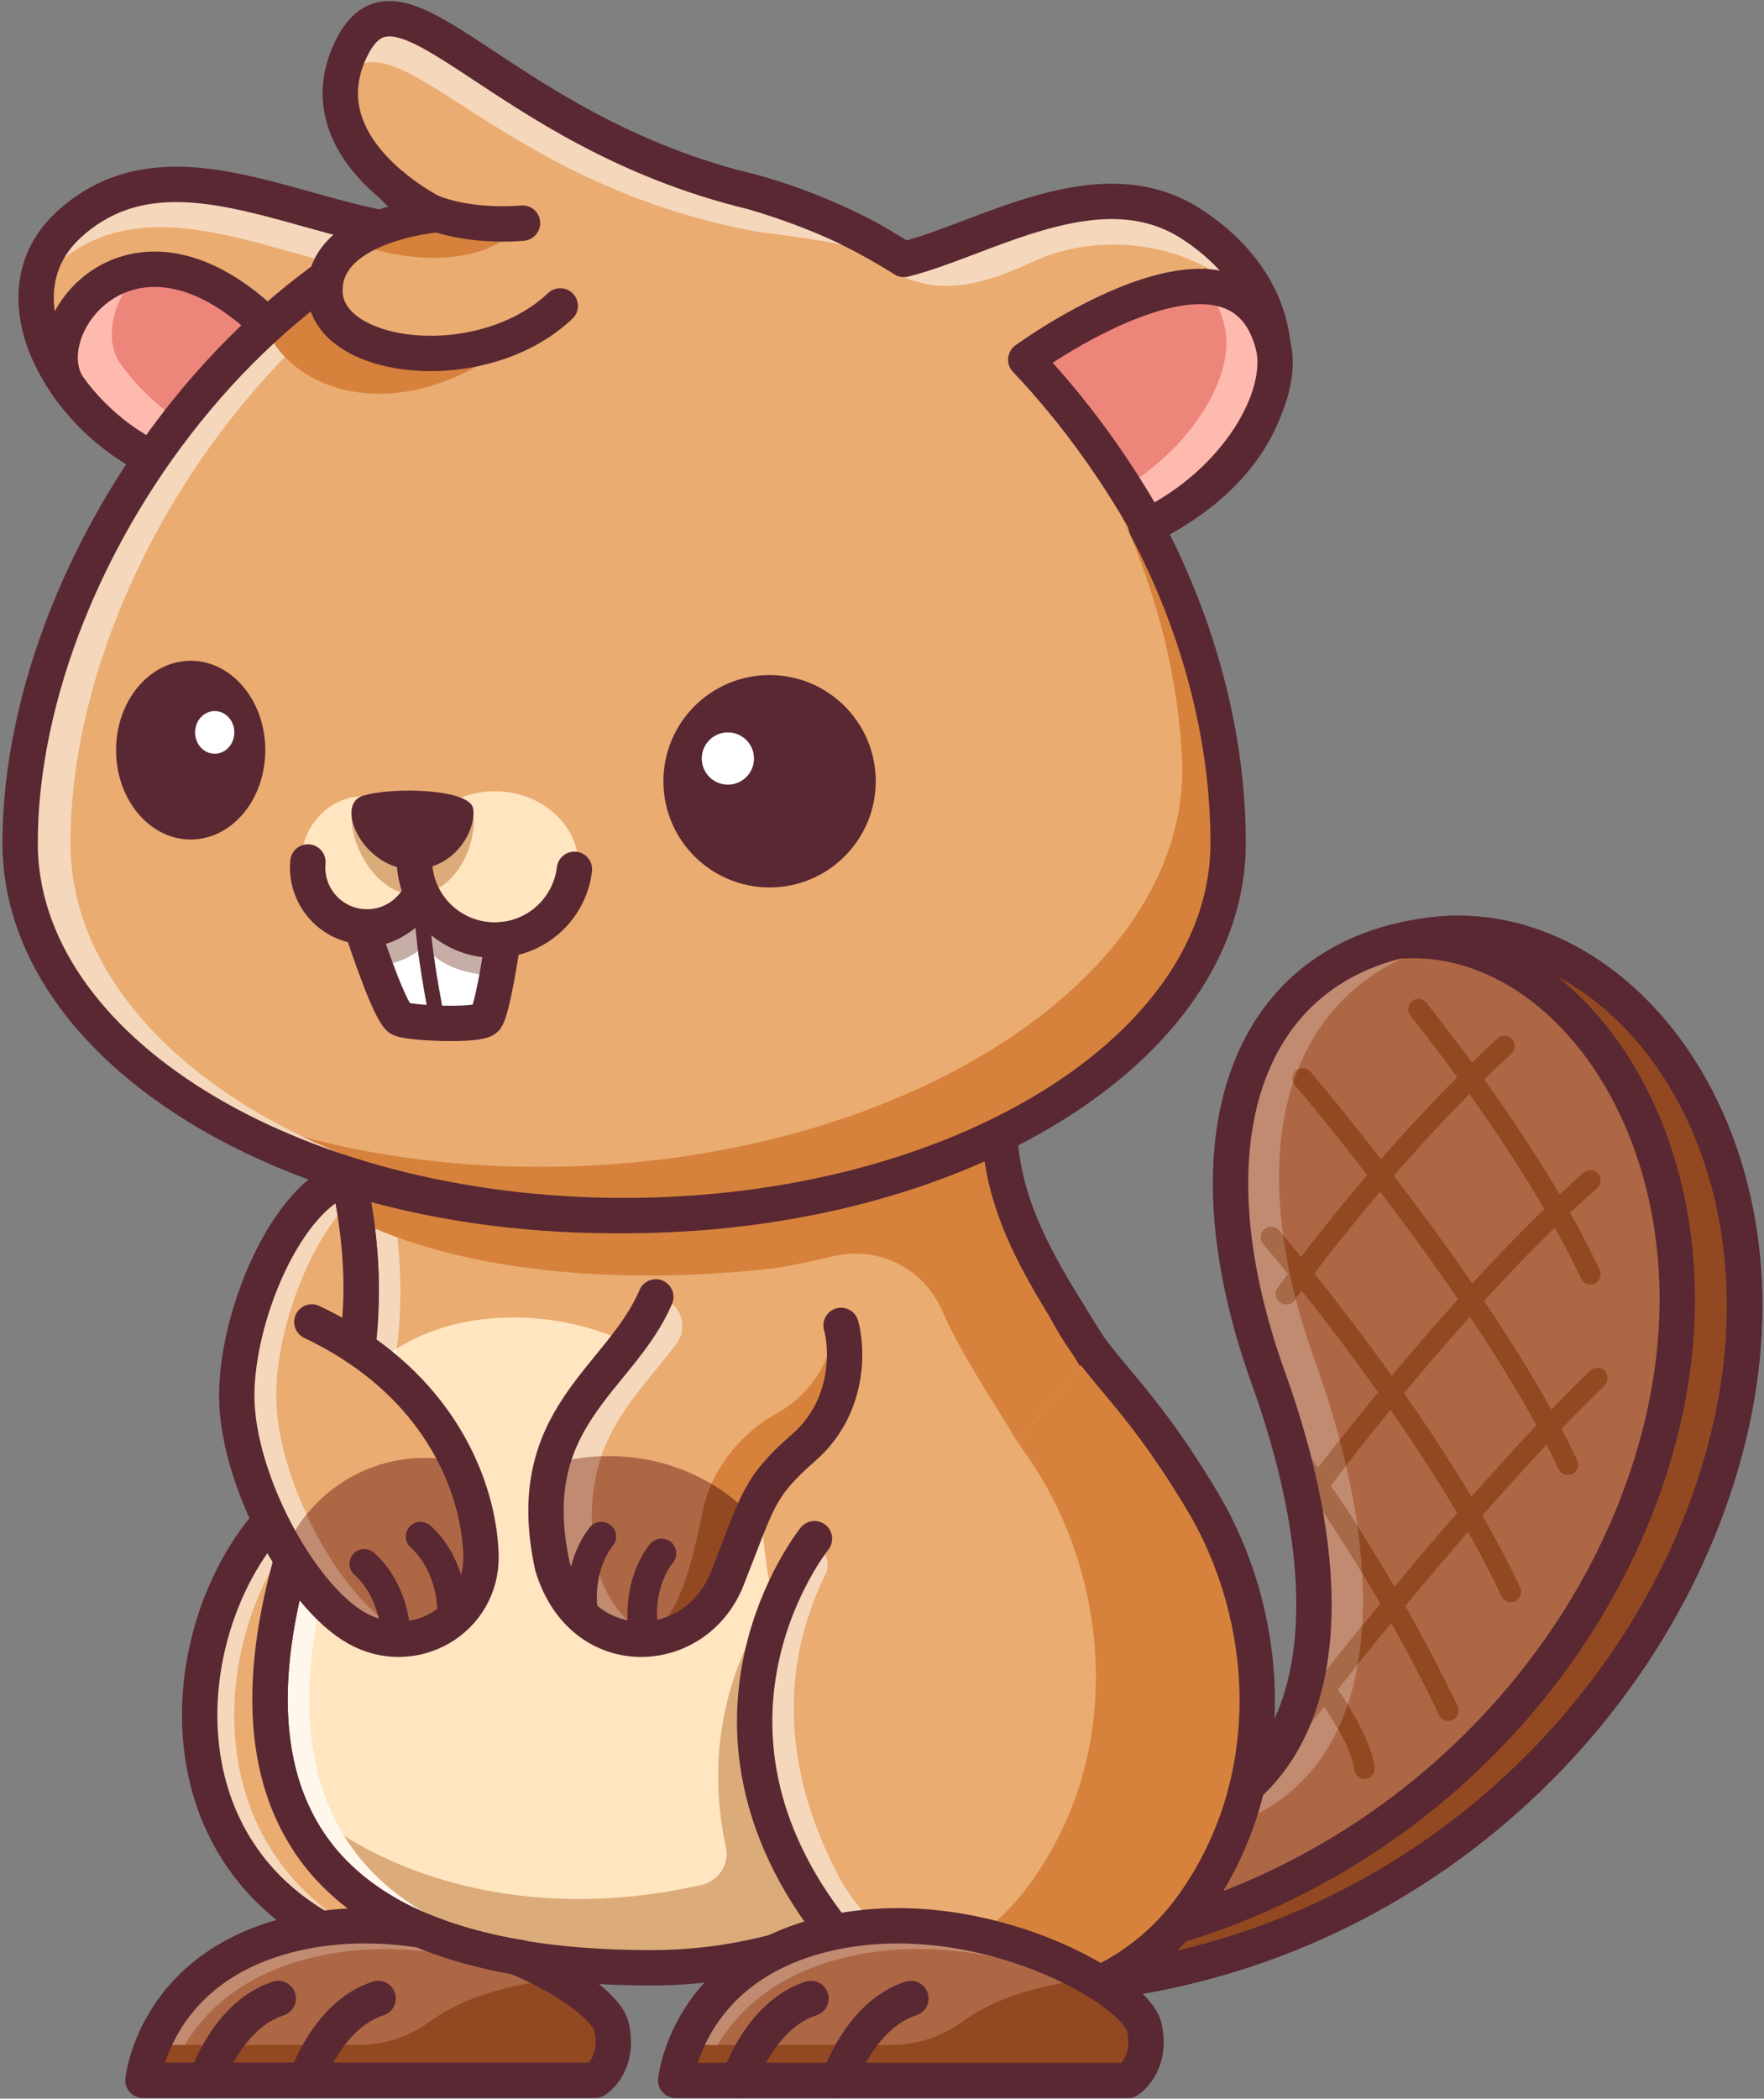 <svg width="1077" height="1281" viewBox="0 0 1077 1281" fill="none" xmlns="http://www.w3.org/2000/svg">
<rect x="0" y="0" width="1077" height="1281" fill="#808080" stroke="none"/>
<g clip-path="url(#clip0_971_240)">
<path d="M673.904 1122.74C810.017 1113.87 827.601 989.264 774.37 841.082C721.18 692.9 762.022 583.082 875.716 570.494C989.41 557.905 1095.99 695.058 1056.91 869.815C1017.82 1044.61 852.737 1205.5 631.863 1212.94L673.944 1122.74H673.904Z" fill="#EAAC71"/>
<path d="M673.904 1122.74C810.017 1113.87 827.601 989.264 774.37 841.082C721.18 692.9 762.022 583.082 875.716 570.494C989.41 557.905 1095.99 695.058 1056.91 869.815C1017.82 1044.61 852.737 1205.5 631.863 1212.94L673.944 1122.74H673.904Z" fill="#AE6745"/>
<path d="M707.353 1122.74C843.466 1113.87 856.174 979.354 802.984 831.172C750.113 683.869 795.031 584.481 907.126 570.774C896.776 569.455 886.306 569.336 875.716 570.495C762.022 583.083 721.18 692.9 774.37 841.082C827.561 989.264 809.977 1113.87 673.904 1122.74L631.823 1212.94C643.532 1212.54 655.041 1211.7 666.431 1210.46L707.353 1122.74Z" fill="#C18B71"/>
<path d="M979.859 836.766C977.421 834.208 973.465 834.168 970.947 836.566C963.194 844.079 955.202 852.031 947.169 860.423C934.981 838.484 920.794 815.905 906.088 794.085C919.955 778.899 934.541 763.634 949.247 749.287C955.042 759.637 960.437 770.068 965.272 780.378C966.351 782.696 968.629 784.015 970.987 784.015C971.866 784.015 972.786 783.815 973.665 783.415C976.782 781.897 978.141 778.18 976.662 775.023C971.227 763.474 965.113 751.845 958.639 740.255C964.154 735.06 969.628 730.025 975.143 725.189C977.741 722.872 977.981 718.875 975.703 716.318C973.385 713.72 969.389 713.48 966.831 715.758C961.995 720.074 957.08 724.51 952.205 729.106C937.778 704.529 921.753 680.591 906.208 658.851C911.602 653.536 917.157 648.301 922.752 643.146C925.31 640.828 925.47 636.832 923.152 634.234C920.754 631.637 916.798 631.517 914.24 633.874C909.005 638.71 903.81 643.625 898.695 648.541C888.944 635.273 879.512 622.965 870.92 612.095C868.762 609.377 864.846 608.898 862.088 611.096C859.371 613.254 858.931 617.17 861.089 619.927C869.921 631.117 879.632 643.785 889.703 657.532C872.919 674.317 857.173 691.461 843.146 707.526C818.569 675.875 800.586 654.735 800.106 654.176C797.868 651.538 793.872 651.218 791.275 653.496C788.637 655.774 788.317 659.69 790.555 662.328C791.035 662.887 809.617 684.707 834.754 717.237C817.81 737.138 803.863 754.762 794.312 767.23C786.119 757.16 781.084 751.325 780.844 751.085C778.566 748.448 774.61 748.128 771.972 750.406C769.375 752.684 769.055 756.64 771.333 759.238C771.573 759.517 777.288 766.191 786.519 777.541C782.483 782.936 780.245 786.093 780.165 786.253C778.127 789.09 778.806 793.006 781.644 795.004C782.762 795.804 784.001 796.163 785.28 796.163C787.238 796.163 789.196 795.244 790.395 793.526C790.475 793.406 791.954 791.328 794.631 787.691C807.3 803.636 823.924 825.216 841.428 849.833C825.962 868.656 813.294 884.921 804.702 896.07C801.785 892.034 798.907 888.158 796.11 884.441C794.032 881.724 790.076 881.164 787.278 883.282C784.521 885.4 784.001 889.356 786.119 892.114C789.556 896.59 793.113 901.465 796.749 906.54C794.152 910.017 792.713 911.975 792.593 912.135C790.515 914.893 791.115 918.849 793.952 920.927C795.071 921.726 796.35 922.166 797.629 922.166C799.587 922.166 801.505 921.247 802.744 919.568C802.824 919.488 803.343 918.689 804.342 917.41C817.011 935.993 830.278 957.173 842.786 978.873C829.799 994.618 818.209 1008.97 808.858 1020.71C807.859 1019.44 807.18 1018.64 807.02 1018.44C804.822 1015.76 800.826 1015.4 798.188 1017.6C795.511 1019.8 795.111 1023.75 797.309 1026.43C797.389 1026.51 798.708 1028.11 800.786 1030.86C790.236 1044.17 783.961 1052.32 783.722 1052.68C781.604 1055.44 782.123 1059.4 784.84 1061.52C785.999 1062.4 787.358 1062.83 788.677 1062.83C790.555 1062.83 792.434 1061.96 793.672 1060.36C793.872 1060.04 799.307 1053.04 808.419 1041.49C816.052 1052.72 825.083 1068.19 826.881 1080.42C827.361 1083.54 829.998 1085.81 833.076 1085.81C833.395 1085.81 833.675 1085.81 833.995 1085.73C837.432 1085.25 839.789 1082.06 839.31 1078.62C836.992 1062.75 825.243 1043.61 816.571 1031.26C825.563 1019.95 836.792 1006.05 849.42 990.662C860.17 1009.84 870.201 1029.03 878.553 1046.81C879.632 1049.13 881.91 1050.45 884.228 1050.45C885.147 1050.45 886.026 1050.25 886.945 1049.85C890.063 1048.33 891.421 1044.61 889.943 1041.45C880.831 1022.11 869.801 1001.09 857.972 980.272C869.881 965.885 882.829 950.58 896.297 935.074C903.73 948.182 910.643 961.329 916.758 974.317C917.837 976.635 920.075 977.954 922.472 977.954C923.352 977.954 924.271 977.754 925.11 977.355C928.267 975.836 929.626 972.119 928.107 968.962C921.273 954.456 913.441 939.71 905.048 925.083C917.916 910.417 931.144 895.711 944.252 881.764C946.849 886.799 949.327 891.794 951.605 896.71C952.684 898.988 954.962 900.346 957.28 900.346C958.199 900.346 959.078 900.146 959.997 899.747C963.114 898.268 964.473 894.512 962.994 891.395C959.997 885.081 956.8 878.646 953.364 872.133C962.315 862.821 971.107 853.949 979.619 845.717C982.097 843.279 982.177 839.283 979.779 836.845L979.859 836.766ZM897.136 667.843C912.721 689.623 928.627 713.56 942.853 738.017C927.867 752.524 913.041 767.95 898.854 783.415C882.509 759.637 865.845 737.098 850.979 717.676C864.846 701.691 880.431 684.627 897.136 667.803V667.843ZM802.464 777.301C811.576 765.312 825.483 747.649 842.627 727.427C857.453 746.889 874.037 769.388 890.182 793.006C875.676 809.111 862.009 825.056 849.74 839.803C831.877 814.786 815.012 793.006 802.464 777.301ZM851.378 968.563C838.59 946.663 825.163 925.323 812.375 906.82C820.407 896.27 833.156 879.885 848.981 860.503C862.728 880.325 876.795 901.745 889.663 923.525C876.275 938.91 863.287 954.176 851.338 968.563H851.378ZM898.375 913.574C885.307 891.634 871.08 870.174 857.253 850.433C869.402 835.806 882.949 819.861 897.416 803.756C912.082 825.616 926.149 848.155 938.058 869.975C924.83 884.001 911.443 898.748 898.375 913.574Z" fill="#924921"/>
<path d="M821.806 894.591C820.607 889.475 819.368 884.28 817.97 879.085C812.894 885.519 808.459 891.314 804.742 896.069C801.825 892.033 798.947 888.156 796.15 884.44C794.152 881.842 790.435 881.243 787.718 883.041C789.276 888.756 790.715 894.391 792.034 899.946C793.592 902.143 795.191 904.301 796.79 906.579C795.75 907.978 794.911 909.057 794.272 909.976C795.151 914.052 795.95 918.089 796.63 922.125C796.989 922.205 797.349 922.205 797.669 922.205C799.627 922.205 801.545 921.286 802.784 919.607C802.864 919.527 803.383 918.728 804.382 917.449C813.334 930.557 822.526 944.984 831.597 959.97C831.078 950.738 830.118 941.267 828.76 931.556C823.245 922.964 817.77 914.612 812.375 906.859C815.013 903.382 818.209 899.266 821.806 894.591Z" fill="#A66A49"/>
<path d="M789.556 660.689C790.435 657.972 791.434 655.294 792.473 652.697C792.034 652.897 791.594 653.176 791.234 653.496C789.116 655.334 788.517 658.212 789.556 660.689Z" fill="#A66A49"/>
<path d="M831.677 992.461C823.165 1002.89 815.452 1012.44 808.898 1020.71C807.899 1019.44 807.22 1018.64 807.06 1018.44C805.102 1016.04 801.705 1015.52 799.147 1017C798.548 1020.12 797.948 1023.19 797.229 1026.23C797.229 1026.31 797.309 1026.39 797.349 1026.43C797.389 1026.47 798.748 1028.11 800.826 1030.87C797.908 1034.58 795.311 1037.86 793.073 1040.7C790.635 1047.81 787.718 1054.56 784.281 1060.92C784.481 1061.12 784.641 1061.32 784.881 1061.52C786.039 1062.4 787.398 1062.84 788.717 1062.84C790.595 1062.84 792.473 1061.96 793.712 1060.36C793.912 1060.04 799.347 1053.04 808.459 1041.5C811.256 1045.61 814.253 1050.29 816.971 1055.12C819.169 1050.45 821.127 1045.57 822.805 1040.46C820.687 1037.1 818.609 1033.98 816.611 1031.18C820.367 1026.47 824.524 1021.27 828.959 1015.76C830.278 1008.25 831.157 1000.49 831.677 992.461Z" fill="#A66A49"/>
<path d="M786.519 777.541C782.483 782.936 780.245 786.093 780.165 786.253C778.127 789.09 778.806 793.007 781.643 795.005C782.762 795.804 784.001 796.164 785.28 796.164C787.238 796.164 789.196 795.245 790.395 793.526C790.395 793.446 790.635 793.167 791.035 792.607C787.638 779.259 785.08 766.391 783.402 754.043C781.843 752.205 780.964 751.166 780.844 751.046C778.566 748.408 774.61 748.088 771.972 750.366C769.375 752.644 769.055 756.601 771.333 759.198C771.573 759.478 777.288 766.152 786.519 777.501V777.541Z" fill="#A66A49"/>
<path d="M875.756 570.494C868.523 571.293 862.449 573.611 855.815 575.169C959.838 576.088 1052.11 702.691 1016.03 863.98C980.498 1022.95 836.553 1168.38 641.934 1191.44L631.863 1212.98C852.777 1205.5 1017.86 1044.65 1056.95 869.855C1096.03 695.058 989.45 557.905 875.756 570.494Z" fill="#924921"/>
<path d="M875.756 570.494C868.523 571.293 862.968 572.692 856.334 574.25C960.117 568.775 1052.11 702.69 1016.07 863.98C980.538 1022.95 836.593 1168.38 641.974 1191.44L631.903 1212.98C852.817 1205.5 1017.9 1044.65 1056.99 869.855C1096.07 695.058 989.49 557.905 875.796 570.494H875.756Z" stroke="#592832" stroke-width="21.58" stroke-linecap="round" stroke-linejoin="round"/>
<path d="M673.904 1122.74C810.017 1113.87 827.601 989.264 774.37 841.082C721.18 692.9 762.022 583.082 875.716 570.494C989.41 557.905 1095.99 695.058 1056.91 869.815C1017.82 1044.61 852.737 1205.5 631.863 1212.94L673.944 1122.74H673.904Z" stroke="#592832" stroke-width="21.58" stroke-linecap="round" stroke-linejoin="round"/>
<path d="M610.283 687.986C546.902 721.634 464.459 741.936 374.263 741.936C316.197 741.936 261.328 733.503 212.693 718.517C221.405 757.681 228.399 822.501 201.983 885.242C160.222 984.43 92.326 1201.11 397.761 1201.11C590.062 1201.11 737.085 1014.04 689.689 869.577C667.03 811.631 611.282 761.038 610.283 687.986Z" fill="#EAAC71"/>
<path d="M225.881 885.243C250.778 826.138 245.982 765.195 238.07 725.591C229.438 723.434 220.966 721.076 212.693 718.518C221.405 757.682 228.399 822.501 201.983 885.243C160.222 984.43 92.326 1201.11 397.761 1201.11C400.998 1201.11 404.195 1201.03 407.392 1200.95C118.381 1194.24 184.759 982.872 225.881 885.243Z" fill="#F5D7BB"/>
<path d="M570.8 1146.32C515.771 1101 474.45 1027.59 465.937 937.914C451.831 789.253 257.332 768.592 212.094 855.591C209.456 865.462 206.14 875.372 201.983 885.243C160.222 984.431 92.326 1201.11 397.761 1201.11C462.461 1201.11 522.005 1179.93 570.76 1146.32H570.8Z" fill="#FFE5C0"/>
<path d="M467.936 1192.68C472.292 1191.64 476.568 1190.44 480.844 1189.2C482.043 1188.84 483.241 1188.48 484.44 1188.12C487.517 1187.2 490.555 1186.2 493.552 1185.2C494.911 1184.72 496.309 1184.24 497.668 1183.76C500.625 1182.72 503.543 1181.61 506.46 1180.49C507.659 1180.01 508.858 1179.57 510.056 1179.09C518.129 1175.81 526.002 1172.21 533.714 1168.34C534.873 1167.74 536.032 1167.14 537.151 1166.54C539.869 1165.14 542.546 1163.7 545.184 1162.22C546.462 1161.5 547.741 1160.78 549.02 1160.03C551.618 1158.51 554.215 1156.99 556.733 1155.43C557.852 1154.75 559.011 1154.07 560.09 1153.35C563.686 1151.07 567.243 1148.76 570.72 1146.36C567.563 1143.76 564.446 1141.04 561.409 1138.25C560.529 1137.45 559.65 1136.57 558.771 1135.73C556.613 1133.69 554.415 1131.65 552.297 1129.53C551.338 1128.57 550.379 1127.58 549.42 1126.58C547.422 1124.5 545.423 1122.38 543.465 1120.22C542.506 1119.18 541.587 1118.1 540.668 1117.07C538.75 1114.87 536.831 1112.67 534.953 1110.39C505.341 1074.51 482.722 1028.87 471.692 976.237C454.828 1000.97 427.373 1054.84 443.199 1127.46C445.477 1137.89 438.683 1148.2 428.253 1150.55C336.178 1171.49 240.588 1154.67 174.249 1093.41L173.29 1093.25C193.711 1153.79 254.934 1201.15 397.681 1201.15C421.899 1201.15 445.357 1198.19 467.816 1192.72L467.936 1192.68Z" fill="#DBAB7A"/>
<path d="M225.881 885.242C234.633 864.462 239.668 843.481 242.226 823.26C229.478 831.453 219.008 842.243 212.094 855.59C211.495 857.908 210.815 860.186 210.136 862.504C209.976 863.063 209.776 863.663 209.616 864.222C209.097 865.901 208.537 867.619 207.978 869.297C207.738 870.017 207.498 870.776 207.219 871.495C206.659 873.134 206.06 874.732 205.46 876.371C205.22 877.05 204.941 877.73 204.701 878.409C203.822 880.687 202.943 882.925 201.983 885.203C160.222 984.39 92.326 1201.07 397.761 1201.07C400.798 1201.07 403.795 1200.99 406.833 1200.87C118.501 1193.91 184.799 982.752 225.881 885.203V885.242Z" fill="#FFF7EC"/>
<path d="M689.689 869.576C671.186 822.26 630.664 779.899 615.838 726.189C615.079 723.432 614.399 720.635 613.8 717.797C613.68 717.318 613.6 716.878 613.48 716.398C612.881 713.521 612.321 710.604 611.882 707.647C611.882 707.607 611.882 707.527 611.882 707.487C611.482 704.729 611.162 701.932 610.923 699.095C610.843 698.375 610.803 697.656 610.763 696.937C610.523 694.019 610.363 691.062 610.323 688.025C546.942 721.674 464.499 741.975 374.303 741.975C316.237 741.975 261.368 733.542 212.734 718.556C213.133 720.395 213.533 722.313 213.932 724.231C214.052 724.791 214.172 725.35 214.292 725.95C214.612 727.508 214.892 729.067 215.211 730.665C215.291 731.185 215.411 731.704 215.491 732.264C215.851 734.302 216.21 736.42 216.57 738.538C216.65 739.057 216.73 739.617 216.81 740.136C217.05 741.575 217.249 743.054 217.449 744.572C276.194 773.825 369.947 786.014 474.17 773.945C485.879 771.907 497.348 769.549 508.538 766.831C535.713 760.238 563.727 773.865 574.996 799.521C593.379 841.442 624.03 877.408 639.416 916.772C663.354 989.704 637.698 1073.47 581.71 1138.57C671.067 1071.35 720.021 961.81 689.769 869.616L689.689 869.576Z" fill="#D6823C"/>
<path d="M610.283 687.986C546.902 721.634 464.459 741.936 374.263 741.936C316.197 741.936 261.328 733.503 212.693 718.517C221.405 757.681 228.399 822.5 201.983 885.242C160.222 984.43 92.326 1201.11 397.761 1201.11C590.062 1201.11 737.085 1014.04 689.689 869.577C667.03 811.631 611.282 761.038 610.283 687.986Z" stroke="#592832" stroke-width="21.58" stroke-linecap="round" stroke-linejoin="round"/>
<path d="M667.11 824.858C676.821 837.326 718.143 889.677 733.928 915.973C775.689 985.588 783.802 1085.38 728.133 1163.1C672.425 1240.83 559.89 1243.15 509.417 1179.33C434.687 1084.9 463.02 999.815 483.441 961.131C572.758 948.982 617.916 884.123 667.11 824.818V824.858Z" fill="#EAAC71"/>
<path d="M511.215 1143.72C470.573 1065.27 483.481 1002.29 504.022 960.891C508.338 952.219 501.464 942.309 491.793 942.788H491.554C467.936 979.594 432.569 1062.04 499.067 1162.38C532.076 1212.18 601.331 1229.2 660.396 1206.02C601.012 1219.37 537.711 1194.87 511.215 1143.72Z" fill="#F5D7BB"/>
<path d="M733.928 915.974C718.143 889.679 676.821 837.327 667.11 824.859C651.844 843.242 636.978 862.184 621.073 879.888C626.748 887.96 631.823 895.473 635.46 901.547C677.221 971.163 685.333 1070.95 629.665 1148.68C606.966 1180.37 574.756 1199.55 541.187 1206.78C597.775 1239.95 682.216 1227.16 728.133 1163.1C783.841 1085.38 775.689 985.589 733.928 915.974Z" fill="#D6823C"/>
<path d="M497.268 939.191C497.268 939.191 407.512 1050.61 509.417 1179.37C559.93 1243.19 672.465 1240.87 728.133 1163.14C783.842 1085.41 775.689 985.628 733.928 916.013C692.167 846.398 671.147 838.045 650.805 799.401" stroke="#592832" stroke-width="21.58" stroke-linecap="round" stroke-linejoin="round"/>
<path d="M688.69 1269.84H412.547C412.547 1269.84 419.461 1197.91 509.377 1179.33C599.333 1160.75 693.486 1214.14 698.601 1237.35C703.716 1260.57 688.65 1269.84 688.65 1269.84H688.69Z" fill="#AE6745"/>
<path d="M688.69 1269.84H412.547C412.547 1269.84 419.461 1197.91 509.377 1179.33C599.333 1160.75 693.486 1214.14 698.601 1237.35C703.716 1260.57 688.65 1269.84 688.65 1269.84H688.69Z" fill="#AE6745"/>
<path d="M521.726 1193.47C593.499 1178.65 667.87 1209.62 697.642 1234.56C686.253 1210.18 595.937 1161.5 509.417 1179.37C419.461 1197.95 412.587 1269.88 412.587 1269.88H428.173C435.246 1247.94 456.946 1206.9 521.726 1193.51V1193.47Z" fill="#C18B71"/>
<path d="M698.641 1237.35C696.923 1229.6 685.253 1218.49 667.19 1207.82C664.193 1208.14 661.196 1208.5 658.199 1208.9C624.03 1213.66 601.891 1223.57 587.504 1234.04C574.836 1243.27 559.61 1248.22 543.945 1248.22H418.542C413.427 1260.73 412.507 1269.8 412.507 1269.8H688.65C688.65 1269.8 703.716 1260.53 698.601 1237.31L698.641 1237.35Z" fill="#924921"/>
<path d="M688.69 1269.84H412.547C412.547 1269.84 419.461 1197.91 509.377 1179.33C599.333 1160.75 693.486 1214.14 698.601 1237.35C703.716 1260.57 688.65 1269.84 688.65 1269.84H688.69Z" stroke="#592832" stroke-width="21.58" stroke-linecap="round" stroke-linejoin="round"/>
<path d="M512.055 1269.84C512.055 1269.84 524.763 1229.96 556.134 1219.85" stroke="#592832" stroke-width="21.58" stroke-linecap="round" stroke-linejoin="round"/>
<path d="M451.072 1269.84C451.072 1269.84 463.78 1229.96 495.151 1219.85" stroke="#592832" stroke-width="21.58" stroke-linecap="round" stroke-linejoin="round"/>
<path d="M312.8 1194.15C311.202 1193.87 309.603 1193.55 308.045 1193.23C306.206 1192.88 304.368 1192.48 302.53 1192.08C301.011 1191.76 299.453 1191.4 297.974 1191.08C296.216 1190.68 294.457 1190.24 292.739 1189.8C291.26 1189.44 289.782 1189.08 288.343 1188.68C286.665 1188.24 284.986 1187.76 283.348 1187.28C281.949 1186.88 280.51 1186.48 279.152 1186.04C277.513 1185.56 275.955 1185.04 274.356 1184.52C273.037 1184.08 271.679 1183.64 270.36 1183.2C268.801 1182.64 267.283 1182.09 265.764 1181.53C264.525 1181.05 263.247 1180.61 262.008 1180.13C260.489 1179.53 259.01 1178.89 257.532 1178.29C256.373 1177.81 255.214 1177.33 254.095 1176.85C252.496 1176.17 250.978 1175.41 249.419 1174.69C248.46 1174.25 247.501 1173.81 246.542 1173.37C244.144 1172.21 241.827 1171.02 239.589 1169.78C238.55 1169.22 237.55 1168.62 236.511 1168.02C235.273 1167.3 234.034 1166.62 232.835 1165.9C231.756 1165.26 230.717 1164.58 229.678 1163.9C228.599 1163.22 227.52 1162.54 226.521 1161.86C225.482 1161.14 224.443 1160.43 223.444 1159.71C222.485 1159.03 221.485 1158.35 220.566 1157.67C219.567 1156.91 218.568 1156.15 217.609 1155.39C216.73 1154.71 215.811 1153.99 214.932 1153.27C213.972 1152.47 213.053 1151.67 212.094 1150.87C211.255 1150.16 210.456 1149.48 209.656 1148.72C208.737 1147.88 207.858 1147.04 206.979 1146.2C206.22 1145.48 205.46 1144.76 204.741 1144.04C203.862 1143.16 203.023 1142.28 202.183 1141.4C201.504 1140.68 200.825 1139.92 200.145 1139.21C199.346 1138.29 198.507 1137.41 197.748 1136.49C197.108 1135.77 196.509 1135.01 195.909 1134.29C195.15 1133.33 194.391 1132.37 193.631 1131.41C193.072 1130.69 192.512 1129.93 191.993 1129.21C191.274 1128.22 190.554 1127.22 189.835 1126.22C189.355 1125.5 188.876 1124.78 188.396 1124.02C187.717 1122.98 186.998 1121.94 186.358 1120.86C185.919 1120.18 185.519 1119.46 185.119 1118.74C184.44 1117.63 183.8 1116.55 183.161 1115.39C182.801 1114.75 182.482 1114.15 182.162 1113.51C181.523 1112.27 180.843 1111.07 180.244 1109.83C180.044 1109.43 179.884 1109.03 179.684 1108.63C177.247 1103.56 175.129 1098.4 173.33 1093.09C152.63 1031.79 173.73 956.975 194.311 903.984C108.83 952.979 73.184 1144.4 235.033 1193.99C270 1203.11 297.095 1201.87 318.115 1194.95C316.317 1194.67 314.519 1194.35 312.76 1194.03L312.8 1194.15Z" fill="#EAAC71"/>
<path d="M185.079 929.679C187.957 921.087 190.954 912.894 193.951 905.102C192.792 904.782 191.593 904.422 190.434 904.103C104.954 953.097 69.307 1144.52 231.156 1194.11C253.895 1200.03 273.317 1201.59 289.902 1200.07C279.511 1199.19 268.282 1197.31 256.093 1194.11C115.184 1150.91 124.016 1000.21 185.079 929.639V929.679Z" fill="#F5D7BB"/>
<path d="M312.8 1194.15C311.202 1193.87 309.603 1193.55 308.045 1193.23C306.206 1192.88 304.368 1192.48 302.53 1192.08C301.011 1191.76 299.453 1191.4 297.974 1191.08C296.216 1190.68 294.457 1190.24 292.739 1189.8C291.26 1189.44 289.782 1189.08 288.343 1188.68C286.665 1188.24 284.986 1187.76 283.348 1187.28C281.949 1186.88 280.51 1186.48 279.152 1186.04C277.513 1185.56 275.955 1185.04 274.356 1184.52C273.037 1184.08 271.679 1183.64 270.36 1183.2C268.801 1182.64 267.283 1182.09 265.764 1181.53C264.525 1181.05 263.247 1180.61 262.008 1180.13C260.489 1179.53 259.01 1178.89 257.532 1178.29C256.373 1177.81 255.214 1177.33 254.095 1176.85C252.496 1176.17 250.978 1175.41 249.419 1174.69C248.46 1174.25 247.501 1173.81 246.542 1173.37C244.144 1172.21 241.827 1171.02 239.589 1169.78C238.55 1169.22 237.55 1168.62 236.511 1168.02C235.273 1167.3 234.034 1166.62 232.835 1165.9C231.756 1165.26 230.717 1164.58 229.678 1163.9C228.599 1163.22 227.52 1162.54 226.521 1161.86C225.482 1161.14 224.443 1160.43 223.444 1159.71C222.485 1159.03 221.485 1158.35 220.566 1157.67C219.567 1156.91 218.568 1156.15 217.609 1155.39C216.73 1154.71 215.811 1153.99 214.932 1153.27C213.972 1152.47 213.053 1151.67 212.094 1150.87C211.255 1150.16 210.456 1149.48 209.656 1148.72C208.737 1147.88 207.858 1147.04 206.979 1146.2C206.22 1145.48 205.46 1144.76 204.741 1144.04C203.862 1143.16 203.023 1142.28 202.183 1141.4C201.504 1140.68 200.825 1139.92 200.145 1139.21C199.346 1138.29 198.507 1137.41 197.748 1136.49C197.108 1135.77 196.509 1135.01 195.909 1134.29C195.15 1133.33 194.391 1132.37 193.631 1131.41C193.072 1130.69 192.512 1129.93 191.993 1129.21C191.274 1128.22 190.554 1127.22 189.835 1126.22C189.355 1125.5 188.876 1124.78 188.396 1124.02C187.717 1122.98 186.998 1121.94 186.358 1120.86C185.919 1120.18 185.519 1119.46 185.119 1118.74C184.44 1117.63 183.8 1116.55 183.161 1115.39C182.801 1114.75 182.482 1114.15 182.162 1113.51C181.523 1112.27 180.843 1111.07 180.244 1109.83C180.044 1109.43 179.884 1109.03 179.684 1108.63C177.247 1103.56 175.129 1098.4 173.33 1093.09C152.63 1031.79 173.73 956.975 194.311 903.984C108.83 952.979 73.184 1144.4 235.033 1193.99C270 1203.11 297.095 1201.87 318.115 1194.95C316.317 1194.67 314.519 1194.35 312.76 1194.03L312.8 1194.15Z" stroke="#592832" stroke-width="21.58" stroke-linecap="round" stroke-linejoin="round"/>
<path d="M363.433 1269.84H87.29C87.29 1269.84 94.204 1197.91 184.12 1179.33C274.076 1160.74 368.228 1214.14 373.344 1237.35C378.459 1260.57 363.393 1269.84 363.393 1269.84H363.433Z" fill="#AE6745"/>
<path d="M363.433 1269.84H87.29C87.29 1269.84 94.204 1197.91 184.12 1179.33C274.076 1160.74 368.228 1214.14 373.344 1237.35C378.459 1260.57 363.393 1269.84 363.393 1269.84H363.433Z" fill="#AE6745"/>
<path d="M196.429 1193.47C268.202 1178.65 342.572 1209.62 372.345 1234.56C360.955 1210.18 270.639 1161.5 184.12 1179.37C94.164 1197.95 87.29 1269.88 87.29 1269.88H102.876C109.949 1247.94 131.649 1206.9 196.429 1193.51V1193.47Z" fill="#C18B71"/>
<path d="M373.384 1237.35C371.665 1229.6 359.996 1218.49 341.933 1207.82C338.936 1208.14 335.939 1208.5 332.942 1208.9C298.773 1213.66 276.634 1223.57 262.247 1234.04C249.579 1243.27 234.353 1248.22 218.688 1248.22H93.285C88.17 1260.73 87.25 1269.8 87.25 1269.8H363.393C363.393 1269.8 378.459 1260.53 373.344 1237.31L373.384 1237.35Z" fill="#924921"/>
<path d="M186.798 1269.84C186.798 1269.84 199.506 1229.96 230.877 1219.85" stroke="#592832" stroke-width="21.58" stroke-linecap="round" stroke-linejoin="round"/>
<path d="M125.815 1269.84C125.815 1269.84 138.523 1229.96 169.893 1219.85" stroke="#592832" stroke-width="21.58" stroke-linecap="round" stroke-linejoin="round"/>
<path d="M315.238 1194.59C314.438 1194.43 313.599 1194.31 312.8 1194.15C311.201 1193.87 309.603 1193.56 308.044 1193.24C306.206 1192.88 304.368 1192.48 302.53 1192.08C301.011 1191.76 299.452 1191.4 297.974 1191.08C296.215 1190.68 294.457 1190.24 292.739 1189.8C291.26 1189.44 289.781 1189.08 288.343 1188.68C286.664 1188.24 284.986 1187.76 283.347 1187.28C281.949 1186.88 280.51 1186.48 279.151 1186.04C277.513 1185.56 275.954 1185.04 274.356 1184.52C273.037 1184.08 271.678 1183.64 270.359 1183.2C268.801 1182.65 267.282 1182.09 265.764 1181.53C264.525 1181.05 263.246 1180.61 262.007 1180.13C260.489 1179.53 259.01 1178.89 257.531 1178.29C257.452 1178.29 257.412 1178.25 257.332 1178.21C233.913 1174.57 208.857 1174.21 184.12 1179.29C94.164 1197.87 87.29 1269.8 87.29 1269.8H363.433C363.433 1269.8 378.499 1260.53 373.384 1237.31C370.946 1226.24 348.127 1208.26 315.238 1194.55V1194.59Z" stroke="#592832" stroke-width="21.58" stroke-linecap="round" stroke-linejoin="round"/>
<path d="M301.291 136.699C221.525 166.671 116.423 69.682 42.452 136.699C-10.299 184.455 48.646 270.055 112.467 287.199L301.291 136.699Z" fill="#EAAC71"/>
<path d="M32.701 162.795C97.641 104.01 186.518 171.467 261.208 168.629L301.291 136.699C221.525 166.671 116.423 69.682 42.452 136.699C30.263 147.729 24.109 160.757 22.511 174.504C25.308 170.428 28.625 166.471 32.701 162.795Z" fill="#F5D7BB"/>
<path d="M301.291 136.699C221.525 166.671 116.423 69.682 42.452 136.699C-10.299 184.455 48.646 270.055 112.467 287.199L301.291 136.699Z" stroke="#592832" stroke-width="21.58" stroke-linecap="round" stroke-linejoin="round"/>
<path d="M41.653 235.967C58.797 260.024 85.172 279.846 112.467 287.199L188.156 226.895C93.045 101.452 16.116 196.963 41.693 236.006L41.653 235.967Z" fill="#EE857B"/>
<path d="M73.183 221.58C62.833 205.754 69.307 180.658 86.971 164.752C47.487 169.628 26.467 212.748 41.653 235.966C58.797 260.024 85.172 279.845 112.467 287.198L134.406 269.695C110.628 260.743 88.329 242.8 73.183 221.58Z" fill="#FFBAB0"/>
<path d="M41.653 235.967C58.797 260.024 85.172 279.846 112.467 287.199L188.156 226.895C93.045 101.452 16.116 196.963 41.693 236.006L41.653 235.967Z" stroke="#592832" stroke-width="21.58" stroke-linecap="round" stroke-linejoin="round"/>
<path d="M727.374 136.699C671.146 100.253 600.732 146.33 551.858 158.359C500.785 126.029 442.679 106.727 381.057 106.727C177.406 106.727 12.28 334.755 12.28 514.587C12.28 640.15 177.366 741.975 381.057 741.975C584.747 741.975 749.833 640.19 749.833 514.587C749.833 448.928 731.57 381.831 699.72 321.527C792.793 276.529 803.024 185.733 727.374 136.699Z" fill="#EAAC71"/>
<path d="M731.131 139.298C745.837 184.016 722.738 236.208 661.395 269.616C696.643 329.201 718.462 396.338 721.659 462.916C727.814 590.238 565.365 701.534 358.877 711.525C259.13 716.36 167.336 696.619 98.4 660.612C166.057 710.366 267.562 741.976 381.057 741.976C584.707 741.976 749.833 640.191 749.833 514.588C749.833 448.929 731.57 381.832 699.72 321.528C791.195 277.289 802.584 188.852 731.131 139.298Z" fill="#D6823C"/>
<path d="M727.374 136.701C671.146 100.255 600.732 146.332 551.857 158.361C543.265 152.926 534.474 147.89 525.522 143.215L522.005 149.928C561.009 183.138 588.623 179.141 631.943 159.2C682.016 136.141 766.777 151.927 777.487 222.821C778.926 190.93 762.341 159.36 727.374 136.701Z" fill="#F5D7BB"/>
<path d="M43.012 514.587C43.012 339.27 199.985 118.116 396.602 107.207C391.447 106.927 386.252 106.727 381.057 106.727C177.406 106.727 12.28 334.755 12.28 514.587C12.28 640.15 177.366 741.975 381.057 741.975C386.212 741.975 391.327 741.895 396.402 741.775C199.865 736.82 43.012 637.033 43.012 514.627V514.587Z" fill="#F5D7BB"/>
<path d="M324.309 199.88C289.862 164.673 256.493 152.285 229.078 149.927C205.3 163.834 182.841 180.618 162.061 199.6C178.325 240.842 250.139 265.499 324.269 199.88H324.309Z" fill="#D6823C"/>
<path d="M727.374 136.699C671.146 100.253 600.732 146.33 551.858 158.359C500.785 126.029 442.679 106.727 381.057 106.727C177.406 106.727 12.28 334.755 12.28 514.587C12.28 640.15 177.366 741.975 381.057 741.975C584.747 741.975 749.833 640.19 749.833 514.587C749.833 448.928 731.57 381.831 699.72 321.527C792.793 276.529 803.024 185.733 727.374 136.699V136.699Z" stroke="#592832" stroke-width="21.58" stroke-linecap="round" stroke-linejoin="round"/>
<path d="M777.168 210.27C785.28 241.401 755.787 294.032 700.799 321.047C680.498 285.281 656.24 251.192 626.268 219.542C626.268 219.542 754.988 125.509 777.168 210.31V210.27Z" fill="white"/>
<path d="M777.168 210.27C785.28 241.401 755.787 294.032 700.799 321.047C680.498 285.281 656.24 251.192 626.268 219.542C626.268 219.542 754.988 125.509 777.168 210.31V210.27Z" fill="#EE857B"/>
<path d="M777.168 210.27C770.574 185.054 754.549 175.663 735.287 174.903C741.041 180.738 745.437 188.89 747.875 200.08C753.909 227.654 730.331 270.614 686.612 297.469C691.527 305.262 696.283 313.095 700.799 321.047C755.787 294.072 785.28 241.401 777.168 210.27Z" fill="#FFBAB0"/>
<path d="M777.168 210.27C785.28 241.401 755.787 294.032 700.799 321.047C680.498 285.281 656.24 251.192 626.268 219.542C626.268 219.542 754.988 125.509 777.168 210.31V210.27Z" stroke="#592832" stroke-width="21.58" stroke-linecap="round" stroke-linejoin="round"/>
<path d="M504.741 133.343C492.633 128.188 477.407 122.473 459.344 117.198C302.69 79.593 244.544 -32.262 214.412 29.8C184.28 91.862 266.403 131.065 266.403 131.065C266.403 131.065 196.628 137.06 198.427 178.741C200.265 220.502 294.177 231.931 342.053 186.734C407.192 182.138 464.299 167.871 504.741 133.343Z" fill="#EAAC71"/>
<path d="M463.58 141.655C517.17 148.209 529.159 152.845 537.391 155.882C547.182 150.327 496.309 140.536 504.781 133.343C492.673 128.188 477.447 122.473 459.384 117.198C302.73 79.593 244.584 -32.223 214.452 29.799C210.975 36.873 209.057 43.666 208.218 50.14C239.309 1.546 298.534 112.123 463.62 141.655H463.58Z" fill="#F5D7BB"/>
<path d="M262.847 131.505C254.215 132.664 231.636 136.581 215.651 147.61C242.706 159.16 289.702 164.235 314.559 141.056C294.058 140.217 276.794 137.06 262.847 131.465V131.505Z" fill="#D6823C"/>
<path d="M538.15 150.048C538.15 150.048 509.817 131.905 459.344 117.198C302.69 79.593 244.544 -32.262 214.412 29.8C184.28 91.862 266.403 131.065 266.403 131.065C266.403 131.065 196.628 137.06 198.427 178.741C200.265 220.502 294.177 231.931 342.053 186.734" stroke="#592832" stroke-width="21.58" stroke-linecap="round" stroke-linejoin="round"/>
<path d="M319.034 136.181C319.034 136.181 264.365 142.136 239.828 113.562" stroke="#592832" stroke-width="21.58" stroke-linecap="round" stroke-linejoin="round"/>
<path d="M116.423 512.429C141.584 512.429 161.981 488.006 161.981 457.88C161.981 427.753 141.584 403.331 116.423 403.331C91.263 403.331 70.866 427.753 70.866 457.88C70.866 488.006 91.263 512.429 116.423 512.429Z" fill="#592832"/>
<path d="M131.089 460.079C137.711 460.079 143.078 454.246 143.078 447.051C143.078 439.856 137.711 434.023 131.089 434.023C124.468 434.023 119.101 439.856 119.101 447.051C119.101 454.246 124.468 460.079 131.089 460.079Z" fill="white"/>
<path d="M469.854 541.682C505.653 541.682 534.674 512.661 534.674 476.863C534.674 441.064 505.653 412.043 469.854 412.043C434.055 412.043 405.034 441.064 405.034 476.863C405.034 512.661 434.055 541.682 469.854 541.682Z" fill="#592832"/>
<path d="M444.398 478.941C453.204 478.941 460.343 471.802 460.343 462.995C460.343 454.189 453.204 447.05 444.398 447.05C435.592 447.05 428.453 454.189 428.453 462.995C428.453 471.802 435.592 478.941 444.398 478.941Z" fill="white"/>
<path d="M302.17 574.012C330.399 574.012 353.282 553.633 353.282 528.495C353.282 503.356 330.399 482.977 302.17 482.977C273.941 482.977 251.058 503.356 251.058 528.495C251.058 553.633 273.941 574.012 302.17 574.012Z" fill="#FFE5C0"/>
<path d="M222.245 566.658C243.411 566.658 260.569 548.588 260.569 526.296C260.569 504.004 243.411 485.934 222.245 485.934C201.079 485.934 183.92 504.004 183.92 526.296C183.92 548.588 201.079 566.658 222.245 566.658Z" fill="#FFE5C0"/>
<path d="M254.055 545.999C223.044 547.198 203.702 493.528 221.605 486.414C239.509 479.301 286.625 481.579 288.983 497.284C291.34 512.989 279.711 545 254.055 545.999Z" fill="#DBAB7A"/>
<path d="M253.456 530.653C222.445 531.851 203.582 491.329 221.565 485.734C239.549 480.18 286.625 481.458 288.823 493.367C291.021 505.276 279.112 529.654 253.456 530.653Z" fill="#592832"/>
<path d="M350.725 530.613C347.808 554.911 327.147 573.773 302.05 573.773C274.955 573.773 253.016 551.834 253.016 524.739" stroke="#592832" stroke-width="21.58" stroke-linecap="round" stroke-linejoin="round"/>
<path d="M256.453 545.918C249.899 558.826 235.952 567.058 220.686 565.619C200.745 563.741 186.118 546.078 187.997 526.136" stroke="#592832" stroke-width="21.58" stroke-linecap="round" stroke-linejoin="round"/>
<path d="M220.686 565.62C220.686 565.62 221.206 567.259 222.125 570.016C226.401 582.884 239.069 619.77 244.544 621.968C251.178 624.645 291.98 626.404 296.416 621.968C300.851 617.532 307.126 573.493 307.126 573.493C307.126 573.493 277.713 579.168 257.252 548.077C257.252 548.077 237.67 571.695 220.726 565.62H220.686Z" fill="white"/>
<path d="M307.126 573.493C307.126 573.493 277.713 579.168 257.252 548.077C257.252 548.077 237.67 571.695 220.726 565.62C220.726 565.62 221.246 567.259 222.165 570.016C223.683 574.532 226.201 582.005 229.078 589.878C238.629 588.879 250.858 585.722 259.21 576.93C268.362 591.117 288.823 595.353 303.569 595.473C305.647 584.123 307.166 573.493 307.166 573.493H307.126Z" fill="#C6AEA7"/>
<path d="M220.686 565.62C220.686 565.62 221.206 567.259 222.125 570.016C226.401 582.884 239.069 619.77 244.544 621.968C251.178 624.645 291.98 626.404 296.416 621.968C300.851 617.532 307.126 573.493 307.126 573.493C307.126 573.493 277.713 579.168 257.252 548.077C257.252 548.077 237.67 571.695 220.726 565.62H220.686Z" stroke="#592832" stroke-width="21.58" stroke-linecap="round" stroke-linejoin="round"/>
<path d="M266.484 620.009C266.484 620.009 257.292 575.65 257.252 548.116" stroke="#592832" stroke-width="9.191" stroke-linecap="round" stroke-linejoin="round"/>
<path d="M513.493 808.992C517.409 822.459 519.167 858.586 490.874 883.402C462.58 908.219 463.02 915.612 443.878 963.887C424.736 1012.16 355.56 1016.08 337.297 956.055C317.276 864.7 378.618 842.481 400.398 791.608C443.398 796.164 481.083 801.998 513.533 808.992H513.493Z" fill="#EAAC71"/>
<path d="M507.699 814.587C507.099 832.69 492.633 852.751 473.491 863.182C454.348 873.612 436.365 893.913 430.171 917.971C425.455 936.194 419.101 986.547 393.885 1000.53C414.625 999.614 434.886 986.707 443.918 963.888C463.06 915.613 462.621 908.18 490.914 883.403C509.337 867.218 515.012 846.237 515.651 829.853C513.293 824.857 510.656 819.742 507.739 814.547L507.699 814.587Z" fill="#D6823C"/>
<path d="M365.191 958.771C348.847 884.121 386.811 855.627 413.107 819.981C421.259 808.911 414.346 793.086 400.678 791.647H400.399C378.659 842.52 317.316 864.699 337.297 956.094C347.847 990.781 375.382 1004.09 400.478 999.853C385.213 993.979 371.865 980.671 365.191 958.811V958.771Z" fill="#F5D7BB"/>
<path d="M371.985 888.797C359.757 888.797 347.928 890.595 336.858 893.872C332.462 910.657 331.703 930.718 337.297 956.094C355.56 1016.12 424.736 1012.2 443.878 963.927C450.632 946.823 454.988 934.874 458.984 925.443C437.724 902.984 406.633 888.797 371.985 888.797Z" fill="#AE6745"/>
<path d="M446.756 956.613C447.235 955.414 447.675 954.215 448.114 953.056C448.314 952.497 448.554 951.897 448.754 951.378C448.874 951.058 448.993 950.738 449.113 950.419C453.07 940.148 456.107 932.116 458.944 925.402C451.791 917.849 443.519 911.255 434.367 905.78C432.649 909.697 431.17 913.773 430.091 917.929C425.375 936.152 419.021 986.505 393.805 1000.49C394.924 1000.45 396.083 1000.33 397.202 1000.21C397.401 1000.21 397.601 1000.21 397.801 1000.17C398.84 1000.05 399.839 999.893 400.878 999.693C401.158 999.653 401.478 999.613 401.757 999.533C402.717 999.333 403.636 999.133 404.595 998.894C404.954 998.814 405.314 998.734 405.674 998.614C406.553 998.374 407.432 998.094 408.311 997.815C408.711 997.695 409.151 997.535 409.55 997.415C410.389 997.135 411.189 996.816 411.988 996.496C412.428 996.296 412.907 996.136 413.347 995.936C414.106 995.617 414.865 995.257 415.625 994.857C416.104 994.618 416.584 994.378 417.063 994.138C417.782 993.778 418.462 993.379 419.181 992.979C419.661 992.699 420.18 992.38 420.66 992.1C421.339 991.7 421.979 991.261 422.618 990.821C423.138 990.461 423.617 990.102 424.097 989.742C424.696 989.303 425.296 988.823 425.895 988.383C426.415 987.984 426.894 987.544 427.414 987.145C427.973 986.665 428.532 986.185 429.052 985.706C429.571 985.226 430.051 984.747 430.531 984.267C431.05 983.748 431.53 983.268 432.009 982.749C432.529 982.229 433.008 981.63 433.488 981.07C433.927 980.551 434.407 980.031 434.847 979.472C435.326 978.872 435.806 978.233 436.285 977.593C436.685 977.074 437.085 976.514 437.444 975.995C437.924 975.276 438.403 974.556 438.843 973.797C439.163 973.277 439.522 972.758 439.842 972.198C440.322 971.359 440.801 970.44 441.241 969.561C441.48 969.081 441.76 968.642 441.96 968.162C442.639 966.764 443.279 965.365 443.838 963.886C444.598 961.968 445.317 960.17 445.996 958.371C446.236 957.772 446.436 957.212 446.676 956.613H446.756Z" fill="#924921"/>
<path d="M340.095 963.728C340.614 964.967 341.134 966.206 341.733 967.405C342.053 968.084 342.373 968.683 342.732 969.323C343.292 970.402 343.851 971.441 344.451 972.44C344.81 973.039 345.17 973.679 345.57 974.278C346.169 975.277 346.809 976.197 347.488 977.156C347.848 977.675 348.247 978.235 348.647 978.754C349.366 979.713 350.125 980.632 350.925 981.551C351.284 981.951 351.604 982.351 351.964 982.75C353.003 983.909 354.082 984.988 355.161 986.027C355.281 986.107 355.361 986.227 355.441 986.347C356.719 987.506 357.998 988.625 359.317 989.664C359.397 989.704 359.477 989.784 359.557 989.824C360.796 990.743 362.034 991.622 363.313 992.461C363.553 992.621 363.833 992.781 364.112 992.941C365.231 993.62 366.35 994.26 367.509 994.859C367.789 995.019 368.109 995.139 368.388 995.299C369.547 995.858 370.746 996.378 371.905 996.857C372.145 996.977 372.425 997.057 372.664 997.177C373.983 997.696 375.302 998.136 376.661 998.536C376.781 998.536 376.9 998.616 377.02 998.655C384.693 1000.85 392.766 1001.21 400.559 999.934C385.293 994.06 371.945 980.752 365.271 958.893C358.837 929.56 360.835 907.381 367.15 889.078C356.679 889.477 346.529 891.116 336.938 893.953C336.418 895.951 335.939 897.989 335.539 900.107C335.459 900.507 335.379 900.947 335.299 901.346C334.98 903.065 334.7 904.783 334.46 906.541C334.38 907.181 334.3 907.78 334.22 908.42C334.02 910.018 333.861 911.657 333.741 913.295C333.701 914.054 333.621 914.814 333.581 915.613C333.501 917.171 333.461 918.77 333.421 920.408C333.421 921.288 333.421 922.167 333.421 923.046C333.421 924.645 333.461 926.283 333.541 927.921C333.581 928.881 333.621 929.8 333.661 930.799C333.781 932.477 333.941 934.196 334.1 935.914C334.18 936.913 334.26 937.872 334.38 938.871C334.62 940.749 334.9 942.668 335.179 944.626C335.299 945.545 335.419 946.424 335.579 947.343C336.059 950.221 336.618 953.178 337.297 956.175C337.937 958.213 338.616 960.171 339.336 962.05C339.575 962.649 339.855 963.249 340.095 963.848V963.728Z" fill="#C18B71"/>
<path d="M400.399 791.608C378.659 842.52 317.316 864.7 337.297 956.055C355.56 1016.08 424.736 1012.16 443.878 963.887C463.02 915.612 462.581 908.179 490.874 883.402C519.168 858.586 517.41 822.499 513.493 808.992" stroke="#592832" stroke-width="21.58" stroke-linecap="round" stroke-linejoin="round"/>
<path d="M403.876 948.142C403.876 948.142 389.529 964.327 392.526 992.74" stroke="#592832" stroke-width="18.023" stroke-linecap="round" stroke-linejoin="round"/>
<path d="M367.15 937.911C367.15 937.911 352.803 954.096 355.8 982.509" stroke="#592832" stroke-width="18.023" stroke-linecap="round" stroke-linejoin="round"/>
<path d="M212.694 718.516C175.248 729.306 143.997 803.437 144.557 853.311C145.156 903.184 182.841 973.958 217.649 993.7C252.456 1013.44 294.817 988.465 293.658 949.021C292.659 914.494 275.195 860.464 217.609 822.22C223.004 789.89 220.526 755.042 212.694 718.516Z" fill="#EAAC71"/>
<path d="M241.746 993.701C206.939 973.959 169.214 903.185 168.655 853.311C168.175 813.349 188.156 757.92 215.331 731.825C214.532 727.389 213.653 722.953 212.694 718.477C175.248 729.267 143.997 803.398 144.557 853.271C145.156 903.145 182.841 973.919 217.649 993.661C230.037 1000.69 243.345 1002.01 255.334 999.096C250.738 997.977 246.182 996.178 241.707 993.661L241.746 993.701Z" fill="#F5D7BB"/>
<path d="M174.329 945.665C187.197 967.284 202.663 985.228 217.649 993.7C252.457 1013.44 294.817 988.465 293.658 949.021C293.179 933.076 289.182 912.935 279.352 892.114C272.878 890.676 266.204 889.917 259.29 889.917C221.246 889.917 188.596 912.855 174.329 945.665Z" fill="#AE6745"/>
<path d="M222.964 996.337C224.163 996.857 225.362 997.336 226.601 997.736C226.801 997.816 227.04 997.896 227.24 997.975C228.679 998.455 230.157 998.855 231.596 999.214C231.836 999.254 232.076 999.334 232.315 999.374C233.634 999.654 234.913 999.894 236.232 1000.09C236.432 1000.09 236.631 1000.17 236.831 1000.17C239.908 1000.57 242.946 1000.69 245.943 1000.53C246.023 1000.53 246.142 1000.53 246.222 1000.53C249.3 1000.33 252.337 999.894 255.294 999.174C250.698 998.055 246.143 996.257 241.667 993.739C222.005 982.59 201.464 955.215 187.157 924.484C181.962 930.918 177.606 938.031 174.289 945.704C177.367 950.899 180.644 955.895 183.96 960.57C184.16 960.85 184.32 961.09 184.52 961.37C185.199 962.289 185.879 963.208 186.558 964.127C186.838 964.487 187.117 964.846 187.397 965.206C188.037 966.045 188.676 966.884 189.315 967.684C189.635 968.083 189.955 968.483 190.315 968.923C190.954 969.682 191.553 970.481 192.193 971.2C192.552 971.64 192.912 972.04 193.272 972.439C193.871 973.159 194.511 973.878 195.11 974.557C195.47 974.957 195.869 975.357 196.229 975.756C197.228 976.875 198.267 977.954 199.266 978.993C199.826 979.553 200.345 980.112 200.905 980.672C201.384 981.111 201.824 981.551 202.303 981.99C202.863 982.51 203.422 983.069 203.982 983.589C204.421 983.988 204.901 984.388 205.341 984.788C205.94 985.307 206.5 985.787 207.099 986.266C207.539 986.626 207.978 986.986 208.418 987.345C209.017 987.825 209.656 988.305 210.256 988.784C210.656 989.104 211.055 989.423 211.495 989.703C212.174 990.183 212.854 990.662 213.533 991.142C213.853 991.382 214.212 991.621 214.532 991.821C215.571 992.501 216.57 993.1 217.609 993.699C219.008 994.499 220.407 995.178 221.805 995.817C222.165 995.977 222.564 996.137 222.924 996.297L222.964 996.337Z" fill="#C18B71"/>
<path d="M212.694 718.516C175.248 729.306 143.997 803.437 144.557 853.311C145.156 903.184 182.841 973.958 217.649 993.7C252.456 1013.44 294.817 988.465 293.658 949.021C292.659 914.494 275.195 860.464 217.609 822.22C223.004 789.89 220.526 755.042 212.694 718.516V718.516Z" stroke="#592832" stroke-width="21.58" stroke-linecap="round" stroke-linejoin="round"/>
<path d="M190.394 806.914C200.345 811.629 209.377 816.784 217.609 822.219" stroke="#592832" stroke-width="21.58" stroke-linecap="round" stroke-linejoin="round"/>
<path d="M222.405 954.536C222.405 954.536 239.429 967.884 241.507 996.377" stroke="#592832" stroke-width="18.023" stroke-linecap="round" stroke-linejoin="round"/>
<path d="M256.733 937.913C256.733 937.913 273.757 951.26 275.835 979.754" stroke="#592832" stroke-width="18.023" stroke-linecap="round" stroke-linejoin="round"/>
</g>
<defs>
<clipPath id="clip0_971_240">
<rect width="1075.08" height="1281" fill="white" transform="translate(0.959)"/>
</clipPath>
</defs>
</svg>
